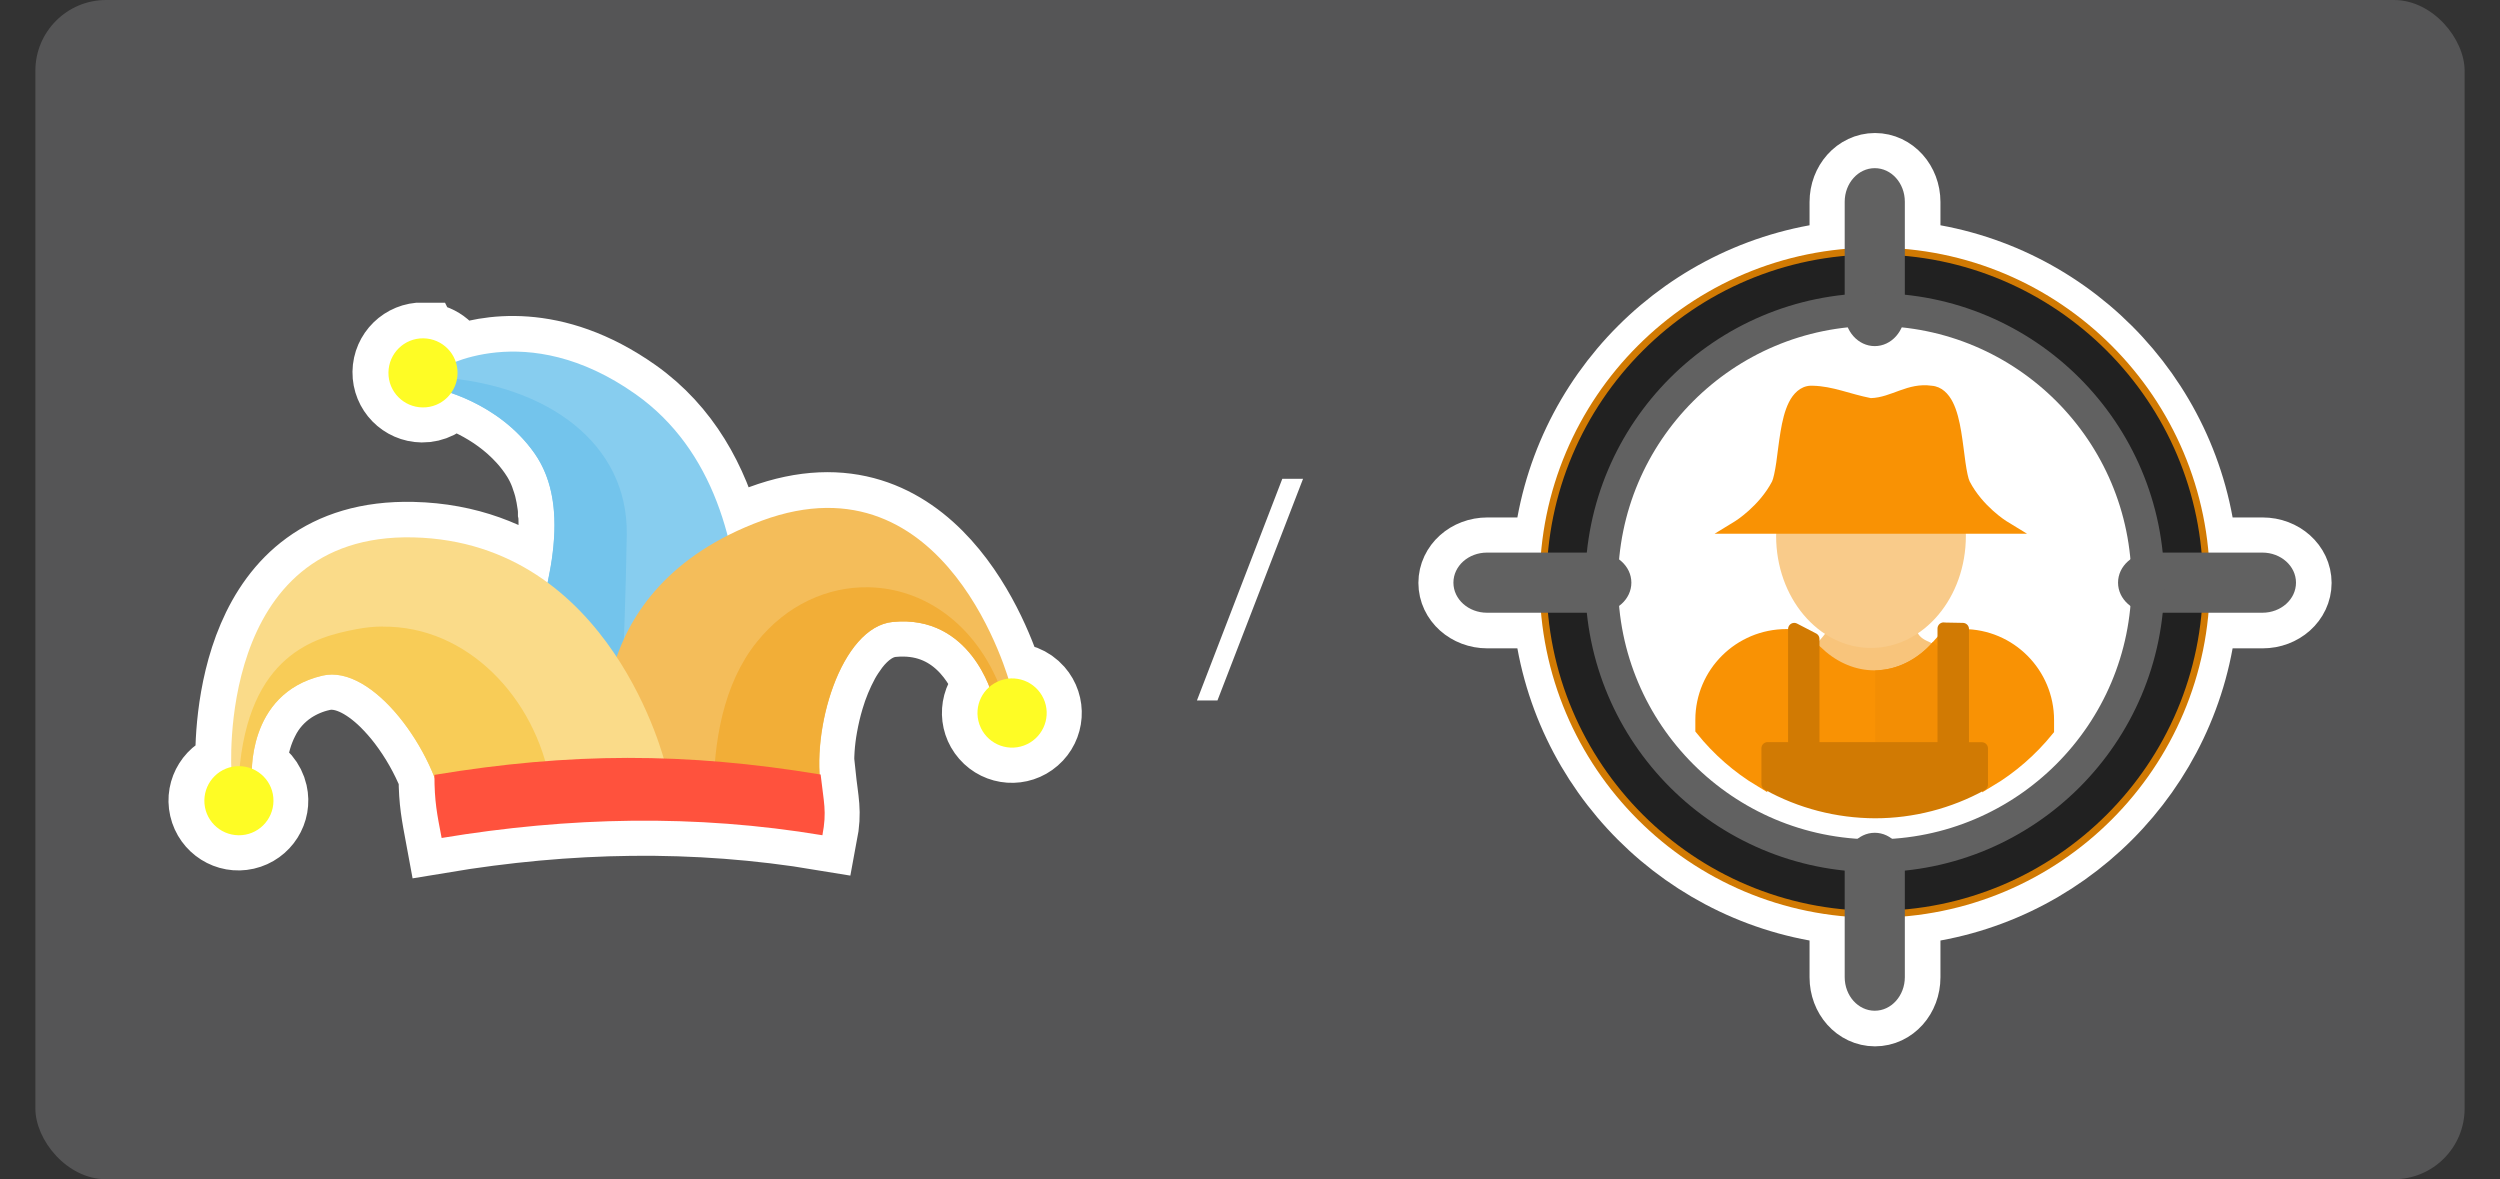 <?xml version="1.0" encoding="UTF-8"?>
<svg xmlns="http://www.w3.org/2000/svg" width="212" height="100" viewBox="0 0 212 100">
  <rect x="0" y="0" width="212" height="100" fill="#333333" stroke="none"/>
  <g id="Ebene_1" data-name="Ebene 1">
    <rect id="Hintergrund" x="3" width="206" height="100" rx="6" ry="6" fill="#555556"/>
    <path id="Trennstrich" d="M101.5,59.4l7.24-18.8h1.76l-7.26,18.8h-1.74Z" fill="#fff"/>
  </g>
  <g id="Ebene_3" data-name="Ebene 3">
    <path d="M35.86,28.65c-1.62-.02-2.95,1.28-2.97,2.9-.02,1.62,1.28,2.95,2.9,2.97.96.01,1.86-.45,2.42-1.22.39.13.77.28,1.14.44,1.18.51,2.64,1.31,4,2.52.35.31.68.64,1,.99.44.49.84,1.01,1.19,1.57l.08.13c.23.39.43.79.59,1.21l.06.16.11.33.05.14c.05.15.09.3.14.46l.04.16c.11.44.19.88.25,1.32l.03.21.03.33v.18s.02.09.02.09c.02.26.03.53.03.79v.14c0,.28,0,.56-.02.84v.16c-.02.28-.04.57-.07.85v.13s-.09.6-.09.6c-.03.25-.07.51-.11.76l-.05.33c-.06.32-.11.63-.18.96l-.03.16-.03.13c-2.95-2.17-6.68-3.72-11.38-3.83-15.4-.37-15.53,16.57-15.44,19.47-1.58.36-2.57,1.93-2.21,3.5.36,1.58,1.93,2.57,3.5,2.21,1.58-.36,2.57-1.93,2.21-3.5-.21-.93-.87-1.71-1.75-2.07l.02-.36c.06-.78.22-1.87.67-2.99.1-.25.21-.5.34-.75.54-1.1,1.37-2.03,2.39-2.71.78-.51,1.65-.88,2.56-1.08,1.75-.41,3.66.57,5.37,2.24.52.52,1.03,1.09,1.5,1.71,1.08,1.42,1.96,2.98,2.63,4.63.01,2.17.23,3.18.6,5.18,10.79-1.8,21.51-2.03,32.31-.23.39-2.05.1-2.78-.15-5.15h-.1s0-.08,0-.08v-.02c-.07-1.34.02-2.67.26-3.99.14-.78.32-1.56.55-2.32.32-1.09.76-2.15,1.3-3.15.25-.45.54-.88.85-1.3.91-1.18,2.01-1.96,3.25-2.08,5.32-.52,7.53,3.78,8.21,5.53-1.22,1.06-1.35,2.91-.28,4.13,1.06,1.22,2.91,1.35,4.13.28,1.22-1.06,1.35-2.91.28-4.13-.63-.72-1.57-1.09-2.53-.99-.85-2.77-6.46-18.75-20.91-13.42-.99.36-1.97.79-2.91,1.27-1.21-4.59-3.55-8.98-7.81-11.99-6.95-4.9-12.73-3.69-15.24-2.75-.4-1.17-1.5-1.97-2.74-1.98h0Z" fill="#fff" stroke="#fff" stroke-miterlimit="15.12" stroke-width="6"/>
    <path d="M61.35,66.13c.34.09,6-23.21-7.46-32.71-9.34-6.59-16.58-2.13-16.58-2.13l-.27,1.69s5.18,1.04,8.29,5.46c5.53,7.86-4.28,22.87-3.52,28.1l19.55-.41Z" fill="#87cdef"/>
    <path d="M37.19,31.99l-.16.98s5.18,1.04,8.29,5.46c3.27,4.66,1.17,11.82-.94,17.98l8.06,7.37s.56-8.84.71-18.44c.12-7.76-6.76-12.73-15.97-13.35h0Z" fill="#73c4ec"/>
    <path d="M51.41,64.14s-2.6-14.17,13.2-19.99c15.8-5.83,21.04,13.86,21.04,13.86l-1.49.99s-1.8-6.91-8.45-6.26c-4.4.43-7,9.2-6.03,14.4l-16.32.92-1.94-3.91Z" fill="#f4bd5a"/>
    <path d="M73.64,49.8c-3.45-.06-6.93,1.48-9.47,4.65-2.85,3.55-3.68,8.52-3.66,13.2l9.16-.52c-.98-5.19,1.63-13.96,6.03-14.39,6.66-.65,8.46,6.26,8.46,6.26l.74-.49c-2.16-5.7-6.67-8.63-11.25-8.71h0Z" fill="#f2ae37"/>
    <path d="M88.6,59.51c-.53-1.53-2.19-2.35-3.73-1.82-1.53.53-2.35,2.19-1.82,3.73,0,.02.01.04.02.05.55,1.52,2.24,2.31,3.76,1.75,1.5-.55,2.29-2.2,1.77-3.71" fill="#fefc25"/>
    <path d="M56.42,64.81s-4.53-18.83-21.36-19.24c-16.83-.4-15.43,19.92-15.43,19.92l1.73.46s-.53-7.12,5.97-8.66c4.31-1.02,9.61,6.45,10.36,11.68l16.99-2.07,1.72-2.09Z" fill="#fadb89"/>
    <path d="M32.46,53.13c-.75,0-1.5.08-2.27.23-3.45.66-9.15,2.14-9.92,12.31l1.09.29s-.53-7.12,5.97-8.66c4.3-1.02,9.61,6.45,10.36,11.68l8.99-2.52c-1.26-7.29-7.07-13.4-14.23-13.32h0Z" fill="#f8cc57"/>
    <path d="M17.33,67.87c.02-1.62,1.34-2.92,2.96-2.9s2.92,1.34,2.9,2.96-1.34,2.92-2.96,2.9-2.92-1.34-2.9-2.96h0" fill="#fefc25"/>
    <path d="M69.75,70.83c-10.79-1.8-21.51-1.56-32.3.23-.39-2.05-.61-3.06-.61-5.35,11.45-1.9,21.3-1.93,32.75-.03.26,2.37.54,3.1.15,5.15" fill="#ff523d"/>
    <path d="M32.94,31.59c.02-1.62,1.34-2.92,2.96-2.9s2.92,1.34,2.9,2.96-1.34,2.92-2.96,2.9c-1.62-.02-2.92-1.34-2.9-2.96" fill="#fefc25"/>
  </g>
  <g id="Ebene_2" data-name="Ebene 2">
    <g>
      <path d="M159,14.28c-1.41,0-2.55,1.27-2.55,2.85v4.59c-13.32,1.21-23.95,11.84-25.16,25.16h-5.16c-1.58,0-2.85,1.14-2.85,2.55s1.27,2.55,2.85,2.55h5.16c1.21,13.32,11.85,23.95,25.16,25.16v5.74c0,1.58,1.13,2.85,2.55,2.85s2.55-1.27,2.55-2.85v-5.74c13.32-1.21,23.95-11.84,25.16-25.16h5.16c1.58,0,2.85-1.14,2.85-2.55s-1.27-2.55-2.85-2.55h-5.16c-1.21-13.32-11.85-23.95-25.16-25.16v-4.59c0-1.58-1.14-2.85-2.55-2.85Z" fill="#fff" stroke="#fff" stroke-linecap="square" stroke-linejoin="round" stroke-width="6"/>
      <path d="M151.49,53.92c-3.94,0-7.15,3.18-7.15,7.12,0,.01,0,.02,0,.03v.76c1.38,1.72,3.06,3.19,4.95,4.33v-3.29h2.55v-8.95h-.35Z" fill="#f99204" fill-rule="evenodd" stroke="#f99204" stroke-linecap="round" stroke-miterlimit="7.58" stroke-width="1.15"/>
      <path d="M153.73,54.89s1.12-1.06,1.26-1.55c.13-.5,7.63-.16,7.63-.16,0,0-.33.63.76,1.16.61.3,1.26.55,1.92.73l-7.43,4.69-4.26-4.79.13-.07Z" fill="#f8c47b"/>
      <path d="M151.02,44.88c-.01.19-.02.38-.02.57,0,5.03,3.43,9.11,7.66,9.11s7.66-4.08,7.66-9.11c0-.19,0-.38-.02-.57" fill="#f9cb8a" fill-rule="evenodd" stroke="#f9cb8a" stroke-linecap="round" stroke-linejoin="round" stroke-width=".77"/>
      <path d="M153.73,32.71c-.08,0-.15,0-.23,0-.84.05-1.44.68-1.8,1.4s-.56,1.59-.71,2.49c-.15.9-.25,1.82-.36,2.6s-.26,1.43-.36,1.63c-1.1,2.1-3.12,3.36-3.12,3.36l-1.75,1.07h26.49l-1.75-1.07s-2.02-1.26-3.11-3.36c-.11-.2-.25-.85-.36-1.63s-.21-1.7-.36-2.6-.35-1.77-.71-2.49-.95-1.34-1.8-1.4c-2.04-.29-3.41,1-5.15,1.05-1.83-.36-3.22-1.01-4.93-1.05h0Z" fill="#f99204" fill-rule="evenodd"/>
      <path d="M164.34,54.83c-1.47,1.66-3.39,2.59-5.39,2.59-1.71,0-3.37-.68-4.74-1.93v7.38h10.13v-8.04Z" fill="#f99204" fill-rule="evenodd" stroke="#f99204" stroke-linecap="round" stroke-miterlimit="7.58" stroke-width="1.15"/>
      <path d="M164.34,54.83c-1.32,1.49-2.99,2.38-4.76,2.56v5.48h4.76v-8.04Z" fill="#f38e04" fill-rule="evenodd" stroke="#f38e04" stroke-linecap="round" stroke-miterlimit="7.58" stroke-width="1.15"/>
      <path d="M166.11,53.92v8.95h2.55v3.31c1.89-1.13,3.56-2.59,4.95-4.3v-.81c0-3.94-3.18-7.15-7.13-7.15h-.38Z" fill="#f99204" fill-rule="evenodd" stroke="#f99204" stroke-linecap="round" stroke-miterlimit="7.58" stroke-width="1.15"/>
      <path d="M164.82,53.3v10.15h-11.05v-9.27l-1.62-.84v10.11h-2.26v3.05c2.79,1.55,5.93,2.36,9.12,2.37,3.17,0,6.28-.81,9.05-2.33v-3.08h-1.61v-10.12l-1.62-.03h0Z" fill="#d17a03" stroke="#d17a03" stroke-linecap="square" stroke-linejoin="round" stroke-width="1.04"/>
      <circle cx="158.98" cy="49.41" r="25.98" fill="none" stroke="#d17a03" stroke-linecap="square" stroke-linejoin="round" stroke-width="4.87"/>
      <path d="M158.98,21.58c-15.35,0-27.83,12.48-27.83,27.83s12.48,27.83,27.83,27.83,27.83-12.48,27.83-27.83-12.48-27.83-27.83-27.83h0ZM158.98,25.28c13.35,0,24.13,10.78,24.13,24.13s-10.78,24.13-24.13,24.13-24.13-10.78-24.13-24.13,10.78-24.13,24.13-24.13h0Z" fill="#212121"/>
      <g>
        <path d="M158.98,14.26h0c1.41,0,2.55,1.27,2.55,2.85v9.39c0,1.57-1.14,2.85-2.55,2.85h0c-1.41,0-2.55-1.27-2.55-2.85v-9.39c0-1.57,1.14-2.85,2.55-2.85Z" fill="#616161"/>
        <path d="M158.98,70.62h0c1.41,0,2.55,1.27,2.55,2.85v9.39c0,1.57-1.14,2.85-2.55,2.85h0c-1.41,0-2.55-1.27-2.55-2.85v-9.39c0-1.57,1.14-2.85,2.55-2.85Z" fill="#616161"/>
      </g>
      <g>
        <path d="M194.7,49.41h0c0,1.41-1.27,2.55-2.85,2.55h-9.39c-1.57,0-2.85-1.14-2.85-2.55h0c0-1.41,1.27-2.55,2.85-2.55h9.39c1.57,0,2.85,1.14,2.85,2.55Z" fill="#616161"/>
        <path d="M138.34,49.41h0c0,1.41-1.27,2.55-2.85,2.55h-9.39c-1.57,0-2.85-1.14-2.85-2.55h0c0-1.41,1.27-2.55,2.85-2.55h9.39c1.57,0,2.85,1.14,2.85,2.55Z" fill="#616161"/>
      </g>
      <path d="M182.14,49.41c0,12.79-10.37,23.16-23.16,23.16-12.79,0-23.16-10.37-23.16-23.16,0,0,0,0,0,0,0-12.79,10.37-23.16,23.16-23.16s23.16,10.37,23.16,23.16Z" fill="none" stroke="#616161" stroke-linecap="square" stroke-linejoin="round" stroke-width="2.78"/>
    </g>
  </g>
</svg>
